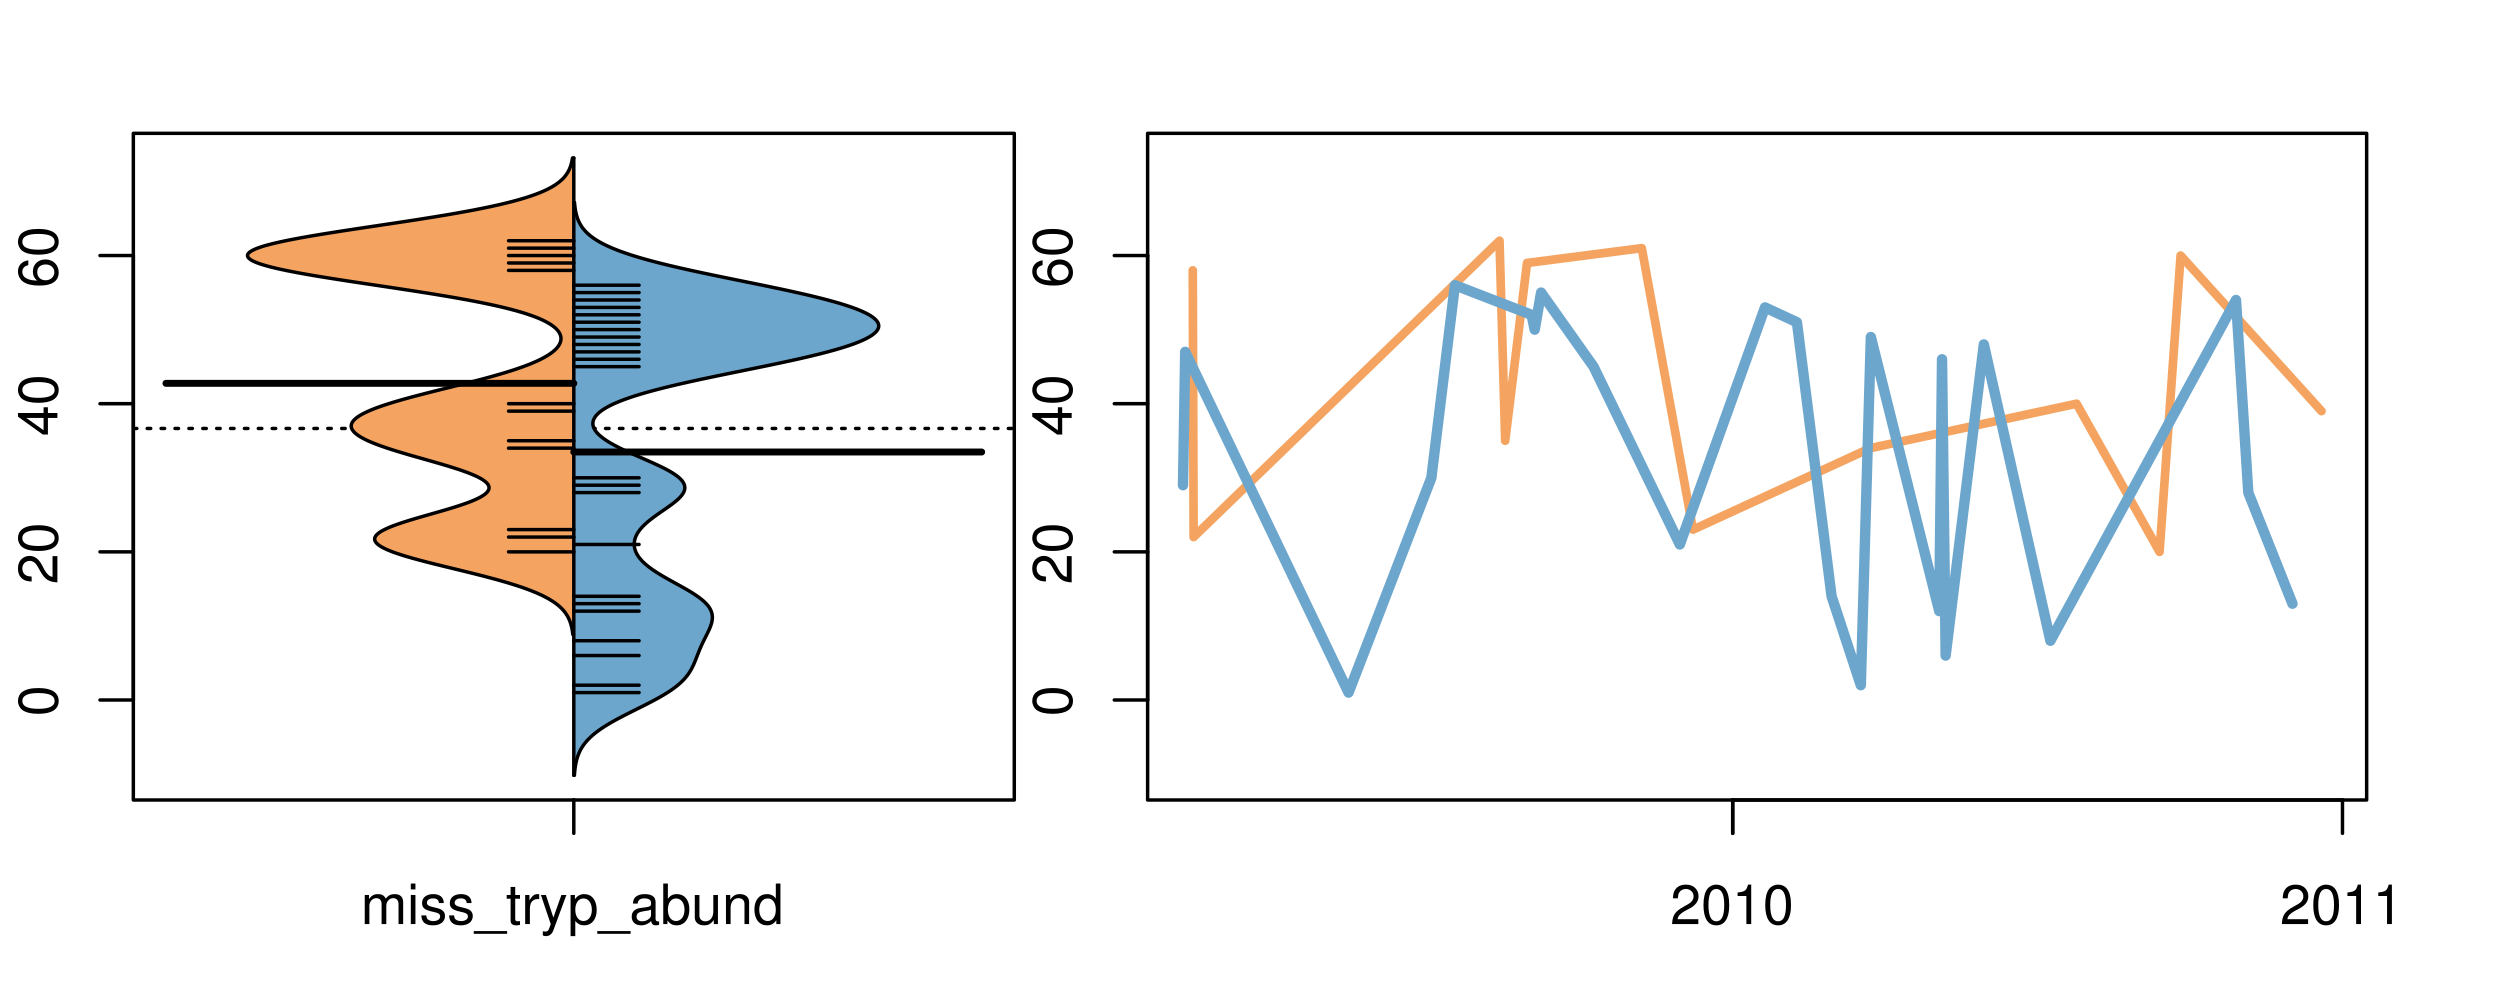 <?xml version="1.0" encoding="UTF-8"?>
<svg xmlns="http://www.w3.org/2000/svg" xmlns:xlink="http://www.w3.org/1999/xlink" width="540pt" height="216pt" viewBox="0 0 540 216" version="1.1">
<defs>
<g>
<symbol overflow="visible" id="glyph0-0">
<path style="stroke:none;" d="M -8.516 -3.297 C -8.516 -2.516 -8.156 -1.781 -7.578 -1.344 C -6.828 -0.797 -5.688 -0.516 -4.109 -0.516 C -1.25 -0.516 0.281 -1.469 0.281 -3.297 C 0.281 -5.094 -1.25 -6.078 -4.047 -6.078 C -5.703 -6.078 -6.797 -5.812 -7.578 -5.25 C -8.172 -4.812 -8.516 -4.109 -8.516 -3.297 Z M -7.578 -3.297 C -7.578 -4.438 -6.422 -5 -4.141 -5 C -1.734 -5 -0.594 -4.453 -0.594 -3.281 C -0.594 -2.156 -1.781 -1.594 -4.109 -1.594 C -6.438 -1.594 -7.578 -2.156 -7.578 -3.297 Z M -7.578 -3.297 "/>
</symbol>
<symbol overflow="visible" id="glyph0-1">
<path style="stroke:none;" d="M -1.047 -6.078 L -1.047 -1.594 C -1.734 -1.703 -2.188 -2.094 -2.797 -3.125 L -3.438 -4.328 C -4.094 -5.516 -4.969 -6.125 -6.016 -6.125 C -6.719 -6.125 -7.375 -5.844 -7.844 -5.344 C -8.297 -4.844 -8.516 -4.219 -8.516 -3.406 C -8.516 -2.328 -8.125 -1.531 -7.406 -1.062 C -6.953 -0.75 -6.422 -0.625 -5.562 -0.594 L -5.562 -1.656 C -6.125 -1.688 -6.484 -1.766 -6.75 -1.906 C -7.266 -2.188 -7.578 -2.734 -7.578 -3.375 C -7.578 -4.328 -6.906 -5.047 -5.984 -5.047 C -5.312 -5.047 -4.734 -4.656 -4.312 -3.906 L -3.688 -2.797 C -2.672 -1.016 -1.875 -0.5 0 -0.406 L 0 -6.078 Z M -1.047 -6.078 "/>
</symbol>
<symbol overflow="visible" id="glyph0-2">
<path style="stroke:none;" d="M -2.047 -3.922 L 0 -3.922 L 0 -4.984 L -2.047 -4.984 L -2.047 -6.234 L -2.984 -6.234 L -2.984 -4.984 L -8.516 -4.984 L -8.516 -4.203 L -3.156 -0.344 L -2.047 -0.344 Z M -2.984 -3.922 L -2.984 -1.266 L -6.703 -3.922 Z M -2.984 -3.922 "/>
</symbol>
<symbol overflow="visible" id="glyph0-3">
<path style="stroke:none;" d="M -6.281 -5.969 C -7.688 -5.766 -8.516 -4.859 -8.516 -3.562 C -8.516 -2.625 -8.047 -1.781 -7.297 -1.281 C -6.469 -0.75 -5.422 -0.516 -3.875 -0.516 C -2.453 -0.516 -1.531 -0.734 -0.781 -1.234 C -0.094 -1.688 0.281 -2.438 0.281 -3.375 C 0.281 -4.984 -0.922 -6.156 -2.594 -6.156 C -4.172 -6.156 -5.297 -5.078 -5.297 -3.547 C -5.297 -2.719 -4.969 -2.047 -4.344 -1.594 C -6.422 -1.609 -7.578 -2.281 -7.578 -3.484 C -7.578 -4.234 -7.109 -4.75 -6.281 -4.922 Z M -4.359 -3.422 C -4.359 -4.438 -3.641 -5.078 -2.516 -5.078 C -1.438 -5.078 -0.656 -4.359 -0.656 -3.391 C -0.656 -2.406 -1.469 -1.656 -2.562 -1.656 C -3.625 -1.656 -4.359 -2.375 -4.359 -3.422 Z M -4.359 -3.422 "/>
</symbol>
<symbol overflow="visible" id="glyph0-4">
<path style="stroke:none;" d="M -8.75 -5.938 L -8.75 -4.938 L -5.5 -4.938 C -6.125 -4.531 -6.469 -3.859 -6.469 -3.016 C -6.469 -1.375 -5.156 -0.312 -3.156 -0.312 C -1.031 -0.312 0.281 -1.359 0.281 -3.047 C 0.281 -3.906 -0.047 -4.516 -0.828 -5.047 L 0 -5.047 L 0 -5.938 Z M -5.531 -3.188 C -5.531 -4.266 -4.578 -4.938 -3.078 -4.938 C -1.625 -4.938 -0.656 -4.25 -0.656 -3.188 C -0.656 -2.094 -1.625 -1.359 -3.094 -1.359 C -4.562 -1.359 -5.531 -2.094 -5.531 -3.188 Z M -5.531 -3.188 "/>
</symbol>
<symbol overflow="visible" id="glyph0-5">
<path style="stroke:none;" d="M -6.281 -3.094 L -6.281 -2.047 L -7.266 -2.047 C -7.688 -2.047 -7.906 -2.297 -7.906 -2.75 C -7.906 -2.828 -7.906 -2.875 -7.891 -3.094 L -8.719 -3.094 C -8.766 -2.875 -8.781 -2.734 -8.781 -2.531 C -8.781 -1.609 -8.25 -1.062 -7.359 -1.062 L -6.281 -1.062 L -6.281 -0.219 L -5.469 -0.219 L -5.469 -1.062 L 0 -1.062 L 0 -2.047 L -5.469 -2.047 L -5.469 -3.094 Z M -6.281 -3.094 "/>
</symbol>
<symbol overflow="visible" id="glyph0-6">
<path style="stroke:none;" d="M 1.516 -6.938 L 1.516 0.266 L 2.109 0.266 L 2.109 -6.938 Z M 1.516 -6.938 "/>
</symbol>
<symbol overflow="visible" id="glyph0-7">
<path style="stroke:none;" d="M -6.469 -3.266 C -6.469 -1.5 -5.203 -0.438 -3.094 -0.438 C -0.984 -0.438 0.281 -1.484 0.281 -3.281 C 0.281 -5.047 -0.984 -6.125 -3.047 -6.125 C -5.219 -6.125 -6.469 -5.078 -6.469 -3.266 Z M -5.547 -3.281 C -5.547 -4.406 -4.625 -5.078 -3.062 -5.078 C -1.578 -5.078 -0.641 -4.375 -0.641 -3.281 C -0.641 -2.156 -1.578 -1.469 -3.094 -1.469 C -4.609 -1.469 -5.547 -2.156 -5.547 -3.281 Z M -5.547 -3.281 "/>
</symbol>
<symbol overflow="visible" id="glyph0-8">
<path style="stroke:none;" d="M -8.75 -1.828 L -8.75 -0.812 L 0 -0.812 L 0 -1.828 Z M -8.75 -1.828 "/>
</symbol>
<symbol overflow="visible" id="glyph0-9">
<path style="stroke:none;" d="M -1.25 -2.297 L -1.25 -1.047 L 0 -1.047 L 0 -2.297 Z M -1.25 -2.297 "/>
</symbol>
<symbol overflow="visible" id="glyph0-10">
<path style="stroke:none;" d="M -1.938 -0.641 C -0.547 -0.844 0.281 -1.75 0.281 -3.047 C 0.281 -3.984 -0.188 -4.844 -0.938 -5.328 C -1.766 -5.875 -2.812 -6.109 -4.359 -6.109 C -5.781 -6.109 -6.703 -5.891 -7.453 -5.391 C -8.141 -4.922 -8.516 -4.172 -8.516 -3.234 C -8.516 -1.625 -7.312 -0.453 -5.641 -0.453 C -4.062 -0.453 -2.938 -1.531 -2.938 -3.078 C -2.938 -3.875 -3.234 -4.469 -3.891 -5.016 C -1.812 -5 -0.656 -4.328 -0.656 -3.125 C -0.656 -2.375 -1.125 -1.859 -1.938 -1.688 Z M -7.578 -3.234 C -7.578 -4.219 -6.766 -4.953 -5.656 -4.953 C -4.625 -4.953 -3.875 -4.219 -3.875 -3.188 C -3.875 -2.172 -4.578 -1.531 -5.719 -1.531 C -6.797 -1.531 -7.578 -2.25 -7.578 -3.234 Z M -7.578 -3.234 "/>
</symbol>
<symbol overflow="visible" id="glyph0-11">
<path style="stroke:none;" d="M 0 -3.422 L -6.281 -5.828 L -6.281 -4.703 L -1.188 -2.922 L -6.281 -1.25 L -6.281 -0.125 L 0 -2.328 Z M 0 -3.422 "/>
</symbol>
<symbol overflow="visible" id="glyph0-12">
<path style="stroke:none;" d="M -0.594 -6.422 C -0.562 -6.312 -0.562 -6.266 -0.562 -6.203 C -0.562 -5.859 -0.75 -5.656 -1.062 -5.656 L -4.75 -5.656 C -5.875 -5.656 -6.469 -4.844 -6.469 -3.297 C -6.469 -2.391 -6.203 -1.625 -5.734 -1.219 C -5.406 -0.922 -5.047 -0.797 -4.422 -0.781 L -4.422 -1.781 C -5.203 -1.875 -5.547 -2.328 -5.547 -3.266 C -5.547 -4.156 -5.203 -4.672 -4.609 -4.672 L -4.344 -4.672 C -3.922 -4.672 -3.75 -4.422 -3.641 -3.625 C -3.469 -2.203 -3.422 -1.984 -3.266 -1.609 C -2.969 -0.875 -2.406 -0.5 -1.578 -0.5 C -0.438 -0.5 0.281 -1.297 0.281 -2.562 C 0.281 -3.359 0 -4 -0.641 -4.703 C -0.016 -4.781 0.281 -5.094 0.281 -5.734 C 0.281 -5.938 0.25 -6.094 0.172 -6.422 Z M -1.984 -4.672 C -1.641 -4.672 -1.438 -4.578 -1.156 -4.266 C -0.797 -3.859 -0.594 -3.375 -0.594 -2.781 C -0.594 -2 -0.969 -1.547 -1.609 -1.547 C -2.266 -1.547 -2.609 -1.984 -2.766 -3.062 C -2.906 -4.109 -2.953 -4.328 -3.109 -4.672 Z M -1.984 -4.672 "/>
</symbol>
<symbol overflow="visible" id="glyph0-13">
<path style="stroke:none;" d="M 0 -5.781 L -6.281 -5.781 L -6.281 -4.781 L -2.719 -4.781 C -1.438 -4.781 -0.594 -4.109 -0.594 -3.078 C -0.594 -2.281 -1.078 -1.781 -1.844 -1.781 L -6.281 -1.781 L -6.281 -0.781 L -1.438 -0.781 C -0.391 -0.781 0.281 -1.562 0.281 -2.781 C 0.281 -3.703 -0.047 -4.297 -0.875 -4.891 L 0 -4.891 Z M 0 -5.781 "/>
</symbol>
<symbol overflow="visible" id="glyph0-14">
<path style="stroke:none;" d="M -2.812 -6.156 C -3.766 -6.156 -4.344 -6.078 -4.812 -5.906 C -5.844 -5.5 -6.469 -4.531 -6.469 -3.359 C -6.469 -1.609 -5.125 -0.484 -3.062 -0.484 C -1 -0.484 0.281 -1.578 0.281 -3.344 C 0.281 -4.781 -0.547 -5.766 -1.906 -6.031 L -1.906 -5.016 C -1.078 -4.734 -0.641 -4.172 -0.641 -3.375 C -0.641 -2.734 -0.938 -2.203 -1.469 -1.859 C -1.828 -1.625 -2.188 -1.531 -2.812 -1.531 Z M -3.625 -1.547 C -4.781 -1.625 -5.547 -2.344 -5.547 -3.344 C -5.547 -4.328 -4.734 -5.094 -3.703 -5.094 C -3.672 -5.094 -3.641 -5.094 -3.625 -5.078 Z M -3.625 -1.547 "/>
</symbol>
<symbol overflow="visible" id="glyph1-0">
<path style="stroke:none;" d="M 0.844 -6.281 L 0.844 0 L 1.844 0 L 1.844 -3.953 C 1.844 -4.859 2.516 -5.594 3.328 -5.594 C 4.062 -5.594 4.484 -5.141 4.484 -4.328 L 4.484 0 L 5.5 0 L 5.5 -3.953 C 5.5 -4.859 6.156 -5.594 6.969 -5.594 C 7.703 -5.594 8.141 -5.125 8.141 -4.328 L 8.141 0 L 9.141 0 L 9.141 -4.719 C 9.141 -5.844 8.5 -6.469 7.312 -6.469 C 6.484 -6.469 5.969 -6.219 5.391 -5.516 C 5.016 -6.188 4.516 -6.469 3.703 -6.469 C 2.859 -6.469 2.297 -6.156 1.766 -5.406 L 1.766 -6.281 Z M 0.844 -6.281 "/>
</symbol>
<symbol overflow="visible" id="glyph1-1">
<path style="stroke:none;" d="M 1.797 -6.281 L 0.797 -6.281 L 0.797 0 L 1.797 0 Z M 1.797 -8.75 L 0.797 -8.75 L 0.797 -7.484 L 1.797 -7.484 Z M 1.797 -8.75 "/>
</symbol>
<symbol overflow="visible" id="glyph1-2">
<path style="stroke:none;" d="M 5.25 -4.531 C 5.25 -5.766 4.422 -6.469 2.969 -6.469 C 1.516 -6.469 0.562 -5.719 0.562 -4.547 C 0.562 -3.562 1.062 -3.094 2.562 -2.734 L 3.484 -2.516 C 4.188 -2.344 4.469 -2.094 4.469 -1.625 C 4.469 -1.047 3.875 -0.641 3 -0.641 C 2.453 -0.641 2 -0.797 1.75 -1.062 C 1.594 -1.25 1.531 -1.422 1.469 -1.875 L 0.406 -1.875 C 0.453 -0.422 1.266 0.281 2.922 0.281 C 4.5 0.281 5.516 -0.5 5.516 -1.719 C 5.516 -2.656 4.984 -3.172 3.734 -3.469 L 2.766 -3.703 C 1.953 -3.891 1.609 -4.156 1.609 -4.594 C 1.609 -5.172 2.125 -5.547 2.938 -5.547 C 3.75 -5.547 4.172 -5.203 4.203 -4.531 Z M 5.25 -4.531 "/>
</symbol>
<symbol overflow="visible" id="glyph1-3">
<path style="stroke:none;" d="M 6.938 1.516 L -0.266 1.516 L -0.266 2.109 L 6.938 2.109 Z M 6.938 1.516 "/>
</symbol>
<symbol overflow="visible" id="glyph1-4">
<path style="stroke:none;" d="M 3.047 -6.281 L 2.016 -6.281 L 2.016 -8.016 L 1.016 -8.016 L 1.016 -6.281 L 0.172 -6.281 L 0.172 -5.469 L 1.016 -5.469 L 1.016 -0.719 C 1.016 -0.078 1.453 0.281 2.234 0.281 C 2.469 0.281 2.719 0.25 3.047 0.188 L 3.047 -0.641 C 2.922 -0.609 2.766 -0.594 2.562 -0.594 C 2.141 -0.594 2.016 -0.719 2.016 -1.156 L 2.016 -5.469 L 3.047 -5.469 Z M 3.047 -6.281 "/>
</symbol>
<symbol overflow="visible" id="glyph1-5">
<path style="stroke:none;" d="M 0.828 -6.281 L 0.828 0 L 1.844 0 L 1.844 -3.266 C 1.844 -4.156 2.062 -4.75 2.547 -5.094 C 2.859 -5.328 3.156 -5.406 3.859 -5.406 L 3.859 -6.438 C 3.688 -6.453 3.594 -6.469 3.469 -6.469 C 2.812 -6.469 2.328 -6.078 1.75 -5.141 L 1.75 -6.281 Z M 0.828 -6.281 "/>
</symbol>
<symbol overflow="visible" id="glyph1-6">
<path style="stroke:none;" d="M 4.656 -6.281 L 2.922 -1.391 L 1.312 -6.281 L 0.234 -6.281 L 2.359 0.031 L 1.984 1.016 C 1.828 1.469 1.594 1.625 1.172 1.625 C 1.031 1.625 0.859 1.609 0.641 1.562 L 0.641 2.453 C 0.859 2.562 1.062 2.609 1.312 2.609 C 1.641 2.609 1.984 2.516 2.25 2.312 C 2.562 2.094 2.75 1.828 2.938 1.312 L 5.734 -6.281 Z M 4.656 -6.281 "/>
</symbol>
<symbol overflow="visible" id="glyph1-7">
<path style="stroke:none;" d="M 0.641 2.609 L 1.656 2.609 L 1.656 -0.656 C 2.188 -0.016 2.766 0.281 3.594 0.281 C 5.203 0.281 6.281 -1.031 6.281 -3.031 C 6.281 -5.141 5.25 -6.469 3.578 -6.469 C 2.719 -6.469 2.047 -6.078 1.578 -5.344 L 1.578 -6.281 L 0.641 -6.281 Z M 3.406 -5.531 C 4.516 -5.531 5.234 -4.562 5.234 -3.062 C 5.234 -1.625 4.5 -0.656 3.406 -0.656 C 2.359 -0.656 1.656 -1.625 1.656 -3.094 C 1.656 -4.578 2.359 -5.531 3.406 -5.531 Z M 3.406 -5.531 "/>
</symbol>
<symbol overflow="visible" id="glyph1-8">
<path style="stroke:none;" d="M 6.422 -0.594 C 6.312 -0.562 6.266 -0.562 6.203 -0.562 C 5.859 -0.562 5.656 -0.75 5.656 -1.062 L 5.656 -4.75 C 5.656 -5.875 4.844 -6.469 3.297 -6.469 C 2.391 -6.469 1.625 -6.203 1.219 -5.734 C 0.922 -5.406 0.797 -5.047 0.781 -4.422 L 1.781 -4.422 C 1.875 -5.203 2.328 -5.547 3.266 -5.547 C 4.156 -5.547 4.672 -5.203 4.672 -4.609 L 4.672 -4.344 C 4.672 -3.922 4.422 -3.75 3.625 -3.641 C 2.203 -3.469 1.984 -3.422 1.609 -3.266 C 0.875 -2.969 0.5 -2.406 0.5 -1.578 C 0.5 -0.438 1.297 0.281 2.562 0.281 C 3.359 0.281 4 0 4.703 -0.641 C 4.781 -0.016 5.094 0.281 5.734 0.281 C 5.938 0.281 6.094 0.25 6.422 0.172 Z M 4.672 -1.984 C 4.672 -1.641 4.578 -1.438 4.266 -1.156 C 3.859 -0.797 3.375 -0.594 2.781 -0.594 C 2 -0.594 1.547 -0.969 1.547 -1.609 C 1.547 -2.266 1.984 -2.609 3.062 -2.766 C 4.109 -2.906 4.328 -2.953 4.672 -3.109 Z M 4.672 -1.984 "/>
</symbol>
<symbol overflow="visible" id="glyph1-9">
<path style="stroke:none;" d="M 0.641 -8.75 L 0.641 0 L 1.547 0 L 1.547 -0.797 C 2.031 -0.078 2.656 0.281 3.547 0.281 C 5.203 0.281 6.281 -1.078 6.281 -3.172 C 6.281 -5.203 5.25 -6.469 3.594 -6.469 C 2.719 -6.469 2.109 -6.141 1.641 -5.438 L 1.641 -8.75 Z M 3.391 -5.531 C 4.516 -5.531 5.234 -4.562 5.234 -3.062 C 5.234 -1.625 4.484 -0.656 3.391 -0.656 C 2.344 -0.656 1.641 -1.625 1.641 -3.094 C 1.641 -4.578 2.344 -5.531 3.391 -5.531 Z M 3.391 -5.531 "/>
</symbol>
<symbol overflow="visible" id="glyph1-10">
<path style="stroke:none;" d="M 5.781 0 L 5.781 -6.281 L 4.781 -6.281 L 4.781 -2.719 C 4.781 -1.438 4.109 -0.594 3.078 -0.594 C 2.281 -0.594 1.781 -1.078 1.781 -1.844 L 1.781 -6.281 L 0.781 -6.281 L 0.781 -1.438 C 0.781 -0.391 1.562 0.281 2.781 0.281 C 3.703 0.281 4.297 -0.047 4.891 -0.875 L 4.891 0 Z M 5.781 0 "/>
</symbol>
<symbol overflow="visible" id="glyph1-11">
<path style="stroke:none;" d="M 0.844 -6.281 L 0.844 0 L 1.844 0 L 1.844 -3.469 C 1.844 -4.75 2.516 -5.594 3.547 -5.594 C 4.344 -5.594 4.844 -5.109 4.844 -4.359 L 4.844 0 L 5.844 0 L 5.844 -4.75 C 5.844 -5.797 5.062 -6.469 3.859 -6.469 C 2.922 -6.469 2.312 -6.109 1.766 -5.234 L 1.766 -6.281 Z M 0.844 -6.281 "/>
</symbol>
<symbol overflow="visible" id="glyph1-12">
<path style="stroke:none;" d="M 5.938 -8.75 L 4.938 -8.75 L 4.938 -5.5 C 4.531 -6.125 3.859 -6.469 3.016 -6.469 C 1.375 -6.469 0.312 -5.156 0.312 -3.156 C 0.312 -1.031 1.359 0.281 3.047 0.281 C 3.906 0.281 4.516 -0.047 5.047 -0.828 L 5.047 0 L 5.938 0 Z M 3.188 -5.531 C 4.266 -5.531 4.938 -4.578 4.938 -3.078 C 4.938 -1.625 4.25 -0.656 3.188 -0.656 C 2.094 -0.656 1.359 -1.625 1.359 -3.094 C 1.359 -4.562 2.094 -5.531 3.188 -5.531 Z M 3.188 -5.531 "/>
</symbol>
<symbol overflow="visible" id="glyph1-13">
<path style="stroke:none;" d="M 6.078 -1.047 L 1.594 -1.047 C 1.703 -1.734 2.094 -2.188 3.125 -2.797 L 4.328 -3.438 C 5.516 -4.094 6.125 -4.969 6.125 -6.016 C 6.125 -6.719 5.844 -7.375 5.344 -7.844 C 4.844 -8.297 4.219 -8.516 3.406 -8.516 C 2.328 -8.516 1.531 -8.125 1.062 -7.406 C 0.75 -6.953 0.625 -6.422 0.594 -5.562 L 1.656 -5.562 C 1.688 -6.125 1.766 -6.484 1.906 -6.75 C 2.188 -7.266 2.734 -7.578 3.375 -7.578 C 4.328 -7.578 5.047 -6.906 5.047 -5.984 C 5.047 -5.312 4.656 -4.734 3.906 -4.312 L 2.797 -3.688 C 1.016 -2.672 0.5 -1.875 0.406 0 L 6.078 0 Z M 6.078 -1.047 "/>
</symbol>
<symbol overflow="visible" id="glyph1-14">
<path style="stroke:none;" d="M 3.297 -8.516 C 2.516 -8.516 1.781 -8.156 1.344 -7.578 C 0.797 -6.828 0.516 -5.688 0.516 -4.109 C 0.516 -1.25 1.469 0.281 3.297 0.281 C 5.094 0.281 6.078 -1.25 6.078 -4.047 C 6.078 -5.703 5.812 -6.797 5.25 -7.578 C 4.812 -8.172 4.109 -8.516 3.297 -8.516 Z M 3.297 -7.578 C 4.438 -7.578 5 -6.422 5 -4.141 C 5 -1.734 4.453 -0.594 3.281 -0.594 C 2.156 -0.594 1.594 -1.781 1.594 -4.109 C 1.594 -6.438 2.156 -7.578 3.297 -7.578 Z M 3.297 -7.578 "/>
</symbol>
<symbol overflow="visible" id="glyph1-15">
<path style="stroke:none;" d="M 3.109 -6.062 L 3.109 0 L 4.156 0 L 4.156 -8.516 L 3.469 -8.516 C 3.094 -7.203 2.859 -7.016 1.219 -6.812 L 1.219 -6.062 Z M 3.109 -6.062 "/>
</symbol>
</g>
<clipPath id="clip1">
  <path d="M 28.801 28.801 L 220.086 28.801 L 220.086 173.801 L 28.801 173.801 Z M 28.801 28.801 "/>
</clipPath>
<clipPath id="clip2">
  <path d="M 247.887 28.801 L 512.199 28.801 L 512.199 173.801 L 247.887 173.801 Z M 247.887 28.801 "/>
</clipPath>
<clipPath id="clip3">
  <path d="M 233.484 14.398 L 526.598 14.398 L 526.598 188.199 L 233.484 188.199 Z M 233.484 14.398 "/>
</clipPath>
<clipPath id="clip4">
  <path d="M 247.887 28.801 L 512.199 28.801 L 512.199 173.801 L 247.887 173.801 Z M 247.887 28.801 "/>
</clipPath>
</defs>
<g id="surface811">
<path style="fill:none;stroke-width:0.75;stroke-linecap:round;stroke-linejoin:round;stroke:rgb(0%,0%,0%);stroke-opacity:1;stroke-miterlimit:10;" d="M 28.801 172.801 L 219.086 172.801 L 219.086 28.801 L 28.801 28.801 L 28.801 172.801 "/>
<path style="fill:none;stroke-width:0.75;stroke-linecap:round;stroke-linejoin:round;stroke:rgb(0%,0%,0%);stroke-opacity:1;stroke-miterlimit:10;" d="M 28.801 151.199 L 28.801 55.199 "/>
<path style="fill:none;stroke-width:0.75;stroke-linecap:round;stroke-linejoin:round;stroke:rgb(0%,0%,0%);stroke-opacity:1;stroke-miterlimit:10;" d="M 28.801 151.199 L 21.602 151.199 "/>
<path style="fill:none;stroke-width:0.75;stroke-linecap:round;stroke-linejoin:round;stroke:rgb(0%,0%,0%);stroke-opacity:1;stroke-miterlimit:10;" d="M 28.801 119.199 L 21.602 119.199 "/>
<path style="fill:none;stroke-width:0.75;stroke-linecap:round;stroke-linejoin:round;stroke:rgb(0%,0%,0%);stroke-opacity:1;stroke-miterlimit:10;" d="M 28.801 87.199 L 21.602 87.199 "/>
<path style="fill:none;stroke-width:0.75;stroke-linecap:round;stroke-linejoin:round;stroke:rgb(0%,0%,0%);stroke-opacity:1;stroke-miterlimit:10;" d="M 28.801 55.199 L 21.602 55.199 "/>
<g style="fill:rgb(0%,0%,0%);fill-opacity:1;">
  <use xlink:href="#glyph0-0" x="12.396" y="154.699"/>
</g>
<g style="fill:rgb(0%,0%,0%);fill-opacity:1;">
  <use xlink:href="#glyph0-1" x="12.396" y="126.199"/>
  <use xlink:href="#glyph0-0" x="12.396" y="119.527"/>
</g>
<g style="fill:rgb(0%,0%,0%);fill-opacity:1;">
  <use xlink:href="#glyph0-2" x="12.396" y="94.199"/>
  <use xlink:href="#glyph0-0" x="12.396" y="87.527"/>
</g>
<g style="fill:rgb(0%,0%,0%);fill-opacity:1;">
  <use xlink:href="#glyph0-3" x="12.396" y="62.199"/>
  <use xlink:href="#glyph0-0" x="12.396" y="55.527"/>
</g>
<path style="fill:none;stroke-width:0.75;stroke-linecap:round;stroke-linejoin:round;stroke:rgb(0%,0%,0%);stroke-opacity:1;stroke-miterlimit:10;" d="M 123.941 172.801 L 123.941 172.801 "/>
<path style="fill:none;stroke-width:0.75;stroke-linecap:round;stroke-linejoin:round;stroke:rgb(0%,0%,0%);stroke-opacity:1;stroke-miterlimit:10;" d="M 123.941 172.801 L 123.941 180 "/>
<g style="fill:rgb(0%,0%,0%);fill-opacity:1;">
  <use xlink:href="#glyph1-0" x="77.941" y="199.596"/>
  <use xlink:href="#glyph1-1" x="87.938" y="199.596"/>
  <use xlink:href="#glyph1-2" x="90.602" y="199.596"/>
  <use xlink:href="#glyph1-2" x="96.602" y="199.596"/>
  <use xlink:href="#glyph1-3" x="102.602" y="199.596"/>
  <use xlink:href="#glyph1-4" x="109.273" y="199.596"/>
  <use xlink:href="#glyph1-5" x="112.609" y="199.596"/>
  <use xlink:href="#glyph1-6" x="116.605" y="199.596"/>
  <use xlink:href="#glyph1-7" x="122.605" y="199.596"/>
  <use xlink:href="#glyph1-3" x="129.277" y="199.596"/>
  <use xlink:href="#glyph1-8" x="135.949" y="199.596"/>
  <use xlink:href="#glyph1-9" x="142.621" y="199.596"/>
  <use xlink:href="#glyph1-10" x="149.293" y="199.596"/>
  <use xlink:href="#glyph1-11" x="155.965" y="199.596"/>
  <use xlink:href="#glyph1-12" x="162.637" y="199.596"/>
</g>
<g clip-path="url(#clip1)" clip-rule="nonzero">
<path style="fill:none;stroke-width:0.75;stroke-linecap:round;stroke-linejoin:round;stroke:rgb(0%,0%,0%);stroke-opacity:1;stroke-dasharray:0.75,2.25;stroke-miterlimit:10;" d="M 28.801 92.547 L 219.086 92.547 "/>
<path style=" stroke:none;fill-rule:nonzero;fill:rgb(95.686%,64.314%,37.647%);fill-opacity:1;" d="M 123.941 34.133 L 123.656 34.133 L 123.621 34.336 L 123.586 34.535 L 123.547 34.738 L 123.504 34.938 L 123.457 35.141 L 123.406 35.344 L 123.352 35.543 L 123.289 35.746 L 123.223 35.945 L 123.148 36.148 L 123.066 36.348 L 122.98 36.551 L 122.887 36.754 L 122.785 36.953 L 122.676 37.156 L 122.555 37.355 L 122.422 37.559 L 122.285 37.758 L 122.133 37.961 L 121.969 38.16 L 121.797 38.363 L 121.609 38.566 L 121.402 38.766 L 121.188 38.969 L 120.957 39.168 L 120.707 39.371 L 120.441 39.57 L 120.164 39.773 L 119.855 39.977 L 119.535 40.176 L 119.199 40.379 L 118.832 40.578 L 118.449 40.781 L 118.047 40.98 L 117.613 41.184 L 117.156 41.387 L 116.68 41.586 L 116.172 41.789 L 115.637 41.988 L 115.078 42.191 L 114.492 42.391 L 113.871 42.594 L 113.227 42.797 L 112.555 42.996 L 111.844 43.199 L 111.109 43.398 L 110.348 43.602 L 109.543 43.801 L 108.715 44.004 L 107.859 44.207 L 106.965 44.406 L 106.039 44.609 L 105.09 44.809 L 104.102 45.012 L 103.086 45.211 L 102.043 45.414 L 100.969 45.613 L 99.863 45.816 L 98.738 46.02 L 97.586 46.219 L 96.402 46.422 L 95.199 46.621 L 93.973 46.824 L 92.723 47.023 L 91.457 47.227 L 90.176 47.43 L 88.871 47.629 L 87.559 47.832 L 86.238 48.031 L 84.902 48.234 L 83.562 48.434 L 82.219 48.637 L 80.871 48.84 L 79.527 49.039 L 78.184 49.242 L 76.848 49.441 L 75.523 49.645 L 74.207 49.844 L 72.91 50.047 L 71.633 50.25 L 70.371 50.449 L 69.133 50.652 L 67.93 50.852 L 66.75 51.055 L 65.602 51.254 L 64.5 51.457 L 63.43 51.66 L 62.391 51.859 L 61.414 52.062 L 60.48 52.262 L 59.582 52.465 L 58.754 52.664 L 57.977 52.867 L 57.242 53.066 L 56.582 53.27 L 55.98 53.473 L 55.43 53.672 L 54.949 53.875 L 54.543 54.074 L 54.188 54.277 L 53.902 54.477 L 53.699 54.68 L 53.551 54.883 L 53.465 55.082 L 53.473 55.285 L 53.535 55.484 L 53.652 55.688 L 53.871 55.887 L 54.141 56.09 L 54.465 56.293 L 54.879 56.492 L 55.348 56.695 L 55.871 56.895 L 56.473 57.098 L 57.133 57.297 L 57.84 57.5 L 58.613 57.703 L 59.445 57.902 L 60.316 58.105 L 61.242 58.305 L 62.227 58.508 L 63.246 58.707 L 64.301 58.91 L 65.41 59.113 L 66.551 59.312 L 67.715 59.516 L 68.926 59.715 L 70.156 59.918 L 71.406 60.117 L 72.688 60.32 L 73.984 60.52 L 75.293 60.723 L 76.617 60.926 L 77.949 61.125 L 79.289 61.328 L 80.637 61.527 L 81.98 61.73 L 83.324 61.93 L 84.668 62.133 L 86 62.336 L 87.328 62.535 L 88.645 62.738 L 89.941 62.938 L 91.23 63.141 L 92.5 63.34 L 93.746 63.543 L 94.977 63.746 L 96.188 63.945 L 97.367 64.148 L 98.523 64.348 L 99.66 64.551 L 100.762 64.75 L 101.836 64.953 L 102.887 65.156 L 103.902 65.355 L 104.887 65.559 L 105.848 65.758 L 106.77 65.961 L 107.66 66.16 L 108.523 66.363 L 109.355 66.566 L 110.145 66.766 L 110.914 66.969 L 111.652 67.168 L 112.348 67.371 L 113.016 67.57 L 113.664 67.773 L 114.266 67.977 L 114.844 68.176 L 115.398 68.379 L 115.914 68.578 L 116.406 68.781 L 116.875 68.98 L 117.309 69.184 L 117.715 69.383 L 118.102 69.586 L 118.461 69.789 L 118.793 69.988 L 119.102 70.191 L 119.391 70.391 L 119.648 70.594 L 119.887 70.793 L 120.109 70.996 L 120.301 71.199 L 120.477 71.398 L 120.633 71.602 L 120.762 71.801 L 120.879 72.004 L 120.977 72.203 L 121.047 72.406 L 121.105 72.609 L 121.148 72.809 L 121.164 73.012 L 121.168 73.211 L 121.152 73.414 L 121.121 73.613 L 121.066 73.816 L 121 74.02 L 120.918 74.219 L 120.812 74.422 L 120.691 74.621 L 120.555 74.824 L 120.395 75.023 L 120.223 75.227 L 120.035 75.43 L 119.82 75.629 L 119.594 75.832 L 119.352 76.031 L 119.082 76.234 L 118.797 76.434 L 118.5 76.637 L 118.176 76.836 L 117.836 77.039 L 117.48 77.242 L 117.102 77.441 L 116.703 77.645 L 116.289 77.844 L 115.855 78.047 L 115.398 78.246 L 114.926 78.449 L 114.434 78.652 L 113.918 78.852 L 113.387 79.055 L 112.844 79.254 L 112.27 79.457 L 111.684 79.656 L 111.086 79.859 L 110.461 80.062 L 109.82 80.262 L 109.168 80.465 L 108.496 80.664 L 107.809 80.867 L 107.109 81.066 L 106.395 81.27 L 105.668 81.473 L 104.926 81.672 L 104.176 81.875 L 103.414 82.074 L 102.645 82.277 L 101.863 82.477 L 101.074 82.68 L 100.281 82.883 L 99.48 83.082 L 98.68 83.285 L 97.871 83.484 L 97.062 83.688 L 96.254 83.887 L 95.445 84.09 L 94.641 84.289 L 93.836 84.492 L 93.039 84.695 L 92.242 84.895 L 91.457 85.098 L 90.68 85.297 L 89.91 85.5 L 89.148 85.699 L 88.402 85.902 L 87.668 86.105 L 86.945 86.305 L 86.242 86.508 L 85.555 86.707 L 84.879 86.91 L 84.23 87.109 L 83.594 87.312 L 82.973 87.516 L 82.387 87.715 L 81.812 87.918 L 81.262 88.117 L 80.738 88.32 L 80.238 88.52 L 79.754 88.723 L 79.305 88.926 L 78.883 89.125 L 78.48 89.328 L 78.105 89.527 L 77.766 89.73 L 77.445 89.93 L 77.152 90.133 L 76.898 90.336 L 76.664 90.535 L 76.457 90.738 L 76.289 90.938 L 76.145 91.141 L 76.023 91.34 L 75.945 91.543 L 75.891 91.742 L 75.859 91.945 L 75.867 92.148 L 75.902 92.348 L 75.961 92.551 L 76.059 92.75 L 76.184 92.953 L 76.332 93.152 L 76.516 93.355 L 76.727 93.559 L 76.961 93.758 L 77.227 93.961 L 77.527 94.16 L 77.844 94.363 L 78.191 94.562 L 78.566 94.766 L 78.969 94.969 L 79.387 95.168 L 79.84 95.371 L 80.312 95.57 L 80.805 95.773 L 81.324 95.973 L 81.863 96.176 L 82.418 96.379 L 83 96.578 L 83.594 96.781 L 84.203 96.98 L 84.832 97.184 L 85.477 97.383 L 86.129 97.586 L 86.797 97.789 L 87.477 97.988 L 88.164 98.191 L 88.855 98.391 L 89.559 98.594 L 90.262 98.793 L 90.973 98.996 L 91.68 99.195 L 92.391 99.398 L 93.098 99.602 L 93.801 99.801 L 94.496 100.004 L 95.191 100.203 L 95.871 100.406 L 96.543 100.605 L 97.203 100.809 L 97.852 101.012 L 98.477 101.211 L 99.094 101.414 L 99.688 101.613 L 100.262 101.816 L 100.812 102.016 L 101.344 102.219 L 101.844 102.422 L 102.324 102.621 L 102.777 102.824 L 103.195 103.023 L 103.586 103.227 L 103.953 103.426 L 104.273 103.629 L 104.566 103.832 L 104.832 104.031 L 105.051 104.234 L 105.238 104.434 L 105.398 104.637 L 105.508 104.836 L 105.586 105.039 L 105.629 105.242 L 105.633 105.441 L 105.594 105.645 L 105.523 105.844 L 105.414 106.047 L 105.262 106.246 L 105.078 106.449 L 104.859 106.648 L 104.594 106.852 L 104.301 107.055 L 103.98 107.254 L 103.609 107.457 L 103.215 107.656 L 102.793 107.859 L 102.328 108.059 L 101.844 108.262 L 101.332 108.465 L 100.789 108.664 L 100.219 108.867 L 99.637 109.066 L 99.023 109.27 L 98.395 109.469 L 97.75 109.672 L 97.09 109.875 L 96.414 110.074 L 95.73 110.277 L 95.035 110.477 L 94.336 110.68 L 93.629 110.879 L 92.215 111.285 L 91.512 111.484 L 90.812 111.688 L 90.121 111.887 L 89.441 112.09 L 88.77 112.289 L 88.117 112.492 L 87.477 112.695 L 86.855 112.895 L 86.258 113.098 L 85.684 113.297 L 85.129 113.5 L 84.602 113.699 L 84.113 113.902 L 83.645 114.105 L 83.207 114.305 L 82.812 114.508 L 82.449 114.707 L 82.113 114.91 L 81.832 115.109 L 81.582 115.312 L 81.359 115.512 L 81.199 115.715 L 81.07 115.918 L 80.973 116.117 L 80.934 116.32 L 80.934 116.52 L 80.965 116.723 L 81.051 116.922 L 81.176 117.125 L 81.34 117.328 L 81.547 117.527 L 81.801 117.73 L 82.086 117.93 L 82.41 118.133 L 82.785 118.332 L 83.188 118.535 L 83.625 118.738 L 84.109 118.938 L 84.617 119.141 L 85.152 119.34 L 85.734 119.543 L 86.34 119.742 L 86.965 119.945 L 87.625 120.148 L 88.309 120.348 L 89.008 120.551 L 89.734 120.75 L 90.477 120.953 L 91.234 121.152 L 92.012 121.355 L 92.801 121.559 L 93.598 121.758 L 94.406 121.961 L 95.223 122.16 L 96.043 122.363 L 96.867 122.562 L 97.695 122.766 L 98.523 122.965 L 99.352 123.168 L 100.172 123.371 L 100.992 123.57 L 101.809 123.773 L 102.613 123.973 L 103.41 124.176 L 104.199 124.375 L 104.973 124.578 L 105.738 124.781 L 106.492 124.98 L 107.23 125.184 L 107.949 125.383 L 108.656 125.586 L 109.348 125.785 L 110.02 125.988 L 110.676 126.191 L 111.316 126.391 L 111.934 126.594 L 112.535 126.793 L 113.121 126.996 L 113.68 127.195 L 114.223 127.398 L 114.75 127.602 L 115.25 127.801 L 115.734 128.004 L 116.203 128.203 L 116.648 128.406 L 117.078 128.605 L 117.488 128.809 L 117.879 129.012 L 118.25 129.211 L 118.609 129.414 L 118.949 129.613 L 119.27 129.816 L 119.578 130.016 L 119.867 130.219 L 120.141 130.418 L 120.402 130.621 L 120.648 130.824 L 120.879 131.023 L 121.098 131.227 L 121.305 131.426 L 121.496 131.629 L 121.676 131.828 L 121.852 132.031 L 122.008 132.234 L 122.156 132.434 L 122.297 132.637 L 122.426 132.836 L 122.547 133.039 L 122.66 133.238 L 122.766 133.441 L 122.863 133.645 L 122.953 133.844 L 123.039 134.047 L 123.113 134.246 L 123.188 134.449 L 123.254 134.648 L 123.371 135.055 L 123.422 135.254 L 123.469 135.457 L 123.516 135.656 L 123.555 135.859 L 123.59 136.059 L 123.625 136.262 L 123.656 136.465 L 123.684 136.664 L 123.707 136.867 L 123.73 137.066 L 123.941 137.066 Z M 123.941 34.133 "/>
<path style="fill:none;stroke-width:0.75;stroke-linecap:round;stroke-linejoin:round;stroke:rgb(0%,0%,0%);stroke-opacity:1;stroke-miterlimit:10;" d="M 123.941 34.133 L 123.656 34.133 L 123.621 34.336 L 123.586 34.535 L 123.547 34.738 L 123.504 34.938 L 123.457 35.141 L 123.406 35.344 L 123.352 35.543 L 123.289 35.746 L 123.223 35.945 L 123.148 36.148 L 123.066 36.348 L 122.98 36.551 L 122.887 36.754 L 122.785 36.953 L 122.676 37.156 L 122.555 37.355 L 122.422 37.559 L 122.285 37.758 L 122.133 37.961 L 121.969 38.16 L 121.797 38.363 L 121.609 38.566 L 121.402 38.766 L 121.188 38.969 L 120.957 39.168 L 120.707 39.371 L 120.441 39.57 L 120.164 39.773 L 119.855 39.977 L 119.535 40.176 L 119.199 40.379 L 118.832 40.578 L 118.449 40.781 L 118.047 40.98 L 117.613 41.184 L 117.156 41.387 L 116.68 41.586 L 116.172 41.789 L 115.637 41.988 L 115.078 42.191 L 114.492 42.391 L 113.871 42.594 L 113.227 42.797 L 112.555 42.996 L 111.844 43.199 L 111.109 43.398 L 110.348 43.602 L 109.543 43.801 L 108.715 44.004 L 107.859 44.207 L 106.965 44.406 L 106.039 44.609 L 105.09 44.809 L 104.102 45.012 L 103.086 45.211 L 102.043 45.414 L 100.969 45.613 L 99.863 45.816 L 98.738 46.02 L 97.586 46.219 L 96.402 46.422 L 95.199 46.621 L 93.973 46.824 L 92.723 47.023 L 91.457 47.227 L 90.176 47.43 L 88.871 47.629 L 87.559 47.832 L 86.238 48.031 L 84.902 48.234 L 83.562 48.434 L 82.219 48.637 L 80.871 48.84 L 79.527 49.039 L 78.184 49.242 L 76.848 49.441 L 75.523 49.645 L 74.207 49.844 L 72.91 50.047 L 71.633 50.25 L 70.371 50.449 L 69.133 50.652 L 67.93 50.852 L 66.75 51.055 L 65.602 51.254 L 64.5 51.457 L 63.43 51.66 L 62.391 51.859 L 61.414 52.062 L 60.48 52.262 L 59.582 52.465 L 58.754 52.664 L 57.977 52.867 L 57.242 53.066 L 56.582 53.27 L 55.98 53.473 L 55.43 53.672 L 54.949 53.875 L 54.543 54.074 L 54.188 54.277 L 53.902 54.477 L 53.699 54.68 L 53.551 54.883 L 53.465 55.082 L 53.473 55.285 L 53.535 55.484 L 53.652 55.688 L 53.871 55.887 L 54.141 56.09 L 54.465 56.293 L 54.879 56.492 L 55.348 56.695 L 55.871 56.895 L 56.473 57.098 L 57.133 57.297 L 57.84 57.5 L 58.613 57.703 L 59.445 57.902 L 60.316 58.105 L 61.242 58.305 L 62.227 58.508 L 63.246 58.707 L 64.301 58.91 L 65.41 59.113 L 66.551 59.312 L 67.715 59.516 L 68.926 59.715 L 70.156 59.918 L 71.406 60.117 L 72.688 60.32 L 73.984 60.52 L 75.293 60.723 L 76.617 60.926 L 77.949 61.125 L 79.289 61.328 L 80.637 61.527 L 81.98 61.73 L 83.324 61.93 L 84.668 62.133 L 86 62.336 L 87.328 62.535 L 88.645 62.738 L 89.941 62.938 L 91.23 63.141 L 92.5 63.34 L 93.746 63.543 L 94.977 63.746 L 96.188 63.945 L 97.367 64.148 L 98.523 64.348 L 99.66 64.551 L 100.762 64.75 L 101.836 64.953 L 102.887 65.156 L 103.902 65.355 L 104.887 65.559 L 105.848 65.758 L 106.77 65.961 L 107.66 66.16 L 108.523 66.363 L 109.355 66.566 L 110.145 66.766 L 110.914 66.969 L 111.652 67.168 L 112.348 67.371 L 113.016 67.57 L 113.664 67.773 L 114.266 67.977 L 114.844 68.176 L 115.398 68.379 L 115.914 68.578 L 116.406 68.781 L 116.875 68.98 L 117.309 69.184 L 117.715 69.383 L 118.102 69.586 L 118.461 69.789 L 118.793 69.988 L 119.102 70.191 L 119.391 70.391 L 119.648 70.594 L 119.887 70.793 L 120.109 70.996 L 120.301 71.199 L 120.477 71.398 L 120.633 71.602 L 120.762 71.801 L 120.879 72.004 L 120.977 72.203 L 121.047 72.406 L 121.105 72.609 L 121.148 72.809 L 121.164 73.012 L 121.168 73.211 L 121.152 73.414 L 121.121 73.613 L 121.066 73.816 L 121 74.02 L 120.918 74.219 L 120.812 74.422 L 120.691 74.621 L 120.555 74.824 L 120.395 75.023 L 120.223 75.227 L 120.035 75.43 L 119.82 75.629 L 119.594 75.832 L 119.352 76.031 L 119.082 76.234 L 118.797 76.434 L 118.5 76.637 L 118.176 76.836 L 117.836 77.039 L 117.48 77.242 L 117.102 77.441 L 116.703 77.645 L 116.289 77.844 L 115.855 78.047 L 115.398 78.246 L 114.926 78.449 L 114.434 78.652 L 113.918 78.852 L 113.387 79.055 L 112.844 79.254 L 112.27 79.457 L 111.684 79.656 L 111.086 79.859 L 110.461 80.062 L 109.82 80.262 L 109.168 80.465 L 108.496 80.664 L 107.809 80.867 L 107.109 81.066 L 106.395 81.27 L 105.668 81.473 L 104.926 81.672 L 104.176 81.875 L 103.414 82.074 L 102.645 82.277 L 101.863 82.477 L 101.074 82.68 L 100.281 82.883 L 99.48 83.082 L 98.68 83.285 L 97.871 83.484 L 97.062 83.688 L 96.254 83.887 L 95.445 84.09 L 94.641 84.289 L 93.836 84.492 L 93.039 84.695 L 92.242 84.895 L 91.457 85.098 L 90.68 85.297 L 89.91 85.5 L 89.148 85.699 L 88.402 85.902 L 87.668 86.105 L 86.945 86.305 L 86.242 86.508 L 85.555 86.707 L 84.879 86.91 L 84.23 87.109 L 83.594 87.312 L 82.973 87.516 L 82.387 87.715 L 81.812 87.918 L 81.262 88.117 L 80.738 88.32 L 80.238 88.52 L 79.754 88.723 L 79.305 88.926 L 78.883 89.125 L 78.48 89.328 L 78.105 89.527 L 77.766 89.73 L 77.445 89.93 L 77.152 90.133 L 76.898 90.336 L 76.664 90.535 L 76.457 90.738 L 76.289 90.938 L 76.145 91.141 L 76.023 91.34 L 75.945 91.543 L 75.891 91.742 L 75.859 91.945 L 75.867 92.148 L 75.902 92.348 L 75.961 92.551 L 76.059 92.75 L 76.184 92.953 L 76.332 93.152 L 76.516 93.355 L 76.727 93.559 L 76.961 93.758 L 77.227 93.961 L 77.527 94.16 L 77.844 94.363 L 78.191 94.562 L 78.566 94.766 L 78.969 94.969 L 79.387 95.168 L 79.84 95.371 L 80.312 95.57 L 80.805 95.773 L 81.324 95.973 L 81.863 96.176 L 82.418 96.379 L 83 96.578 L 83.594 96.781 L 84.203 96.98 L 84.832 97.184 L 85.477 97.383 L 86.129 97.586 L 86.797 97.789 L 87.477 97.988 L 88.164 98.191 L 88.855 98.391 L 89.559 98.594 L 90.262 98.793 L 90.973 98.996 L 91.68 99.195 L 92.391 99.398 L 93.098 99.602 L 93.801 99.801 L 94.496 100.004 L 95.191 100.203 L 95.871 100.406 L 96.543 100.605 L 97.203 100.809 L 97.852 101.012 L 98.477 101.211 L 99.094 101.414 L 99.688 101.613 L 100.262 101.816 L 100.812 102.016 L 101.344 102.219 L 101.844 102.422 L 102.324 102.621 L 102.777 102.824 L 103.195 103.023 L 103.586 103.227 L 103.953 103.426 L 104.273 103.629 L 104.566 103.832 L 104.832 104.031 L 105.051 104.234 L 105.238 104.434 L 105.398 104.637 L 105.508 104.836 L 105.586 105.039 L 105.629 105.242 L 105.633 105.441 L 105.594 105.645 L 105.523 105.844 L 105.414 106.047 L 105.262 106.246 L 105.078 106.449 L 104.859 106.648 L 104.594 106.852 L 104.301 107.055 L 103.98 107.254 L 103.609 107.457 L 103.215 107.656 L 102.793 107.859 L 102.328 108.059 L 101.844 108.262 L 101.332 108.465 L 100.789 108.664 L 100.219 108.867 L 99.637 109.066 L 99.023 109.27 L 98.395 109.469 L 97.75 109.672 L 97.09 109.875 L 96.414 110.074 L 95.73 110.277 L 95.035 110.477 L 94.336 110.68 L 93.629 110.879 L 92.215 111.285 L 91.512 111.484 L 90.812 111.688 L 90.121 111.887 L 89.441 112.09 L 88.77 112.289 L 88.117 112.492 L 87.477 112.695 L 86.855 112.895 L 86.258 113.098 L 85.684 113.297 L 85.129 113.5 L 84.602 113.699 L 84.113 113.902 L 83.645 114.105 L 83.207 114.305 L 82.812 114.508 L 82.449 114.707 L 82.113 114.91 L 81.832 115.109 L 81.582 115.312 L 81.359 115.512 L 81.199 115.715 L 81.07 115.918 L 80.973 116.117 L 80.934 116.32 L 80.934 116.52 L 80.965 116.723 L 81.051 116.922 L 81.176 117.125 L 81.34 117.328 L 81.547 117.527 L 81.801 117.73 L 82.086 117.93 L 82.41 118.133 L 82.785 118.332 L 83.188 118.535 L 83.625 118.738 L 84.109 118.938 L 84.617 119.141 L 85.152 119.34 L 85.734 119.543 L 86.34 119.742 L 86.965 119.945 L 87.625 120.148 L 88.309 120.348 L 89.008 120.551 L 89.734 120.75 L 90.477 120.953 L 91.234 121.152 L 92.012 121.355 L 92.801 121.559 L 93.598 121.758 L 94.406 121.961 L 95.223 122.16 L 96.043 122.363 L 96.867 122.562 L 97.695 122.766 L 98.523 122.965 L 99.352 123.168 L 100.172 123.371 L 100.992 123.57 L 101.809 123.773 L 102.613 123.973 L 103.41 124.176 L 104.199 124.375 L 104.973 124.578 L 105.738 124.781 L 106.492 124.98 L 107.23 125.184 L 107.949 125.383 L 108.656 125.586 L 109.348 125.785 L 110.02 125.988 L 110.676 126.191 L 111.316 126.391 L 111.934 126.594 L 112.535 126.793 L 113.121 126.996 L 113.68 127.195 L 114.223 127.398 L 114.75 127.602 L 115.25 127.801 L 115.734 128.004 L 116.203 128.203 L 116.648 128.406 L 117.078 128.605 L 117.488 128.809 L 117.879 129.012 L 118.25 129.211 L 118.609 129.414 L 118.949 129.613 L 119.27 129.816 L 119.578 130.016 L 119.867 130.219 L 120.141 130.418 L 120.402 130.621 L 120.648 130.824 L 120.879 131.023 L 121.098 131.227 L 121.305 131.426 L 121.496 131.629 L 121.676 131.828 L 121.852 132.031 L 122.008 132.234 L 122.156 132.434 L 122.297 132.637 L 122.426 132.836 L 122.547 133.039 L 122.66 133.238 L 122.766 133.441 L 122.863 133.645 L 122.953 133.844 L 123.039 134.047 L 123.113 134.246 L 123.188 134.449 L 123.254 134.648 L 123.371 135.055 L 123.422 135.254 L 123.469 135.457 L 123.516 135.656 L 123.555 135.859 L 123.59 136.059 L 123.625 136.262 L 123.656 136.465 L 123.684 136.664 L 123.707 136.867 L 123.73 137.066 L 123.941 137.066 "/>
<path style=" stroke:none;fill-rule:nonzero;fill:rgb(42.353%,65.098%,80.392%);fill-opacity:1;" d="M 123.941 167.465 L 124.07 167.465 L 124.086 167.223 L 124.105 166.98 L 124.129 166.742 L 124.176 166.258 L 124.238 165.773 L 124.273 165.531 L 124.312 165.289 L 124.355 165.047 L 124.402 164.805 L 124.453 164.562 L 124.512 164.32 L 124.574 164.078 L 124.641 163.836 L 124.715 163.594 L 124.797 163.352 L 124.883 163.109 L 124.977 162.867 L 125.078 162.625 L 125.188 162.383 L 125.305 162.141 L 125.434 161.898 L 125.57 161.656 L 125.719 161.414 L 125.875 161.172 L 126.043 160.93 L 126.219 160.688 L 126.41 160.445 L 126.613 160.203 L 126.824 159.961 L 127.051 159.719 L 127.289 159.477 L 127.539 159.234 L 127.805 158.992 L 128.078 158.75 L 128.371 158.508 L 128.672 158.266 L 128.988 158.023 L 129.316 157.781 L 129.66 157.539 L 130.016 157.297 L 130.379 157.055 L 130.762 156.812 L 131.152 156.57 L 131.555 156.328 L 131.969 156.086 L 132.395 155.844 L 132.828 155.602 L 133.27 155.359 L 133.719 155.117 L 134.18 154.875 L 134.645 154.633 L 135.113 154.391 L 135.59 154.148 L 136.07 153.906 L 137.523 153.18 L 138.012 152.938 L 138.496 152.695 L 139.457 152.211 L 140.402 151.727 L 140.863 151.484 L 141.32 151.242 L 141.77 151 L 142.207 150.758 L 142.637 150.516 L 143.055 150.273 L 143.469 150.031 L 143.863 149.789 L 144.246 149.547 L 144.621 149.305 L 144.98 149.062 L 145.324 148.82 L 145.656 148.578 L 145.977 148.336 L 146.281 148.094 L 146.574 147.852 L 146.852 147.609 L 147.117 147.367 L 147.367 147.125 L 147.605 146.887 L 147.832 146.645 L 148.043 146.402 L 148.246 146.16 L 148.434 145.918 L 148.617 145.676 L 148.785 145.434 L 148.941 145.191 L 149.094 144.949 L 149.234 144.707 L 149.371 144.465 L 149.496 144.223 L 149.617 143.98 L 149.734 143.738 L 149.844 143.496 L 150.055 143.012 L 150.348 142.285 L 150.723 141.316 L 150.82 141.074 L 150.914 140.832 L 151.016 140.59 L 151.113 140.348 L 151.215 140.105 L 151.426 139.621 L 151.535 139.379 L 151.875 138.652 L 151.996 138.41 L 152.113 138.168 L 152.719 136.957 L 153.07 136.23 L 153.18 135.988 L 153.285 135.746 L 153.48 135.262 L 153.562 135.02 L 153.641 134.777 L 153.711 134.535 L 153.77 134.293 L 153.812 134.051 L 153.844 133.809 L 153.867 133.566 L 153.871 133.324 L 153.859 133.082 L 153.836 132.84 L 153.797 132.598 L 153.734 132.355 L 153.656 132.113 L 153.559 131.871 L 153.445 131.629 L 153.309 131.387 L 153.152 131.145 L 152.98 130.902 L 152.781 130.66 L 152.566 130.418 L 152.332 130.176 L 152.082 129.934 L 151.805 129.691 L 151.512 129.449 L 151.207 129.207 L 150.879 128.965 L 150.535 128.723 L 150.18 128.48 L 149.812 128.238 L 149.426 127.996 L 149.027 127.754 L 148.625 127.512 L 148.207 127.27 L 147.785 127.027 L 147.355 126.789 L 146.922 126.547 L 146.047 126.062 L 145.605 125.82 L 144.73 125.336 L 144.297 125.094 L 143.871 124.852 L 143.449 124.609 L 143.035 124.367 L 142.633 124.125 L 142.234 123.883 L 141.852 123.641 L 141.48 123.398 L 141.117 123.156 L 140.77 122.914 L 140.438 122.672 L 140.117 122.43 L 139.809 122.188 L 139.52 121.945 L 139.246 121.703 L 138.988 121.461 L 138.742 121.219 L 138.52 120.977 L 138.309 120.734 L 138.109 120.492 L 137.934 120.25 L 137.77 120.008 L 137.621 119.766 L 137.488 119.523 L 137.375 119.281 L 137.277 119.039 L 137.188 118.797 L 137.117 118.555 L 137.066 118.312 L 137.027 118.07 L 137 117.828 L 136.992 117.586 L 137 117.344 L 137.016 117.102 L 137.051 116.859 L 137.102 116.617 L 137.168 116.375 L 137.246 116.133 L 137.34 115.891 L 137.449 115.648 L 137.574 115.406 L 137.707 115.164 L 137.863 114.922 L 138.031 114.68 L 138.215 114.438 L 138.41 114.195 L 138.625 113.953 L 138.848 113.711 L 139.086 113.469 L 139.34 113.227 L 139.605 112.984 L 139.883 112.742 L 140.172 112.5 L 140.477 112.258 L 140.785 112.016 L 141.105 111.773 L 141.434 111.531 L 141.77 111.289 L 142.109 111.047 L 142.805 110.562 L 143.508 110.078 L 144.203 109.594 L 144.543 109.352 L 144.879 109.109 L 145.203 108.867 L 145.52 108.625 L 145.824 108.383 L 146.117 108.141 L 146.387 107.898 L 146.645 107.656 L 146.887 107.414 L 147.102 107.172 L 147.293 106.934 L 147.465 106.691 L 147.613 106.449 L 147.727 106.207 L 147.82 105.965 L 147.883 105.723 L 147.918 105.48 L 147.914 105.238 L 147.887 104.996 L 147.836 104.754 L 147.738 104.512 L 147.613 104.27 L 147.461 104.027 L 147.281 103.785 L 147.059 103.543 L 146.812 103.301 L 146.543 103.059 L 146.234 102.816 L 145.898 102.574 L 145.543 102.332 L 145.164 102.09 L 144.754 101.848 L 144.324 101.605 L 143.875 101.363 L 143.406 101.121 L 142.922 100.879 L 142.418 100.637 L 141.906 100.395 L 141.379 100.152 L 140.844 99.91 L 140.301 99.668 L 139.754 99.426 L 139.199 99.184 L 138.648 98.941 L 137.539 98.457 L 136.992 98.215 L 136.449 97.973 L 135.91 97.73 L 135.383 97.488 L 134.863 97.246 L 134.355 97.004 L 133.863 96.762 L 133.383 96.52 L 132.918 96.277 L 132.469 96.035 L 132.039 95.793 L 131.629 95.551 L 131.23 95.309 L 130.859 95.066 L 130.508 94.824 L 130.176 94.582 L 129.863 94.34 L 129.582 94.098 L 129.32 93.855 L 129.078 93.613 L 128.859 93.371 L 128.676 93.129 L 128.508 92.887 L 128.367 92.645 L 128.254 92.402 L 128.168 92.16 L 128.105 91.918 L 128.062 91.676 L 128.059 91.434 L 128.082 91.191 L 128.125 90.949 L 128.199 90.707 L 128.305 90.465 L 128.438 90.223 L 128.594 89.98 L 128.785 89.738 L 129.008 89.496 L 129.258 89.254 L 129.531 89.012 L 129.848 88.77 L 130.191 88.527 L 130.562 88.285 L 130.969 88.043 L 131.41 87.801 L 131.879 87.559 L 132.371 87.316 L 132.914 87.078 L 133.48 86.836 L 134.078 86.594 L 134.707 86.352 L 135.379 86.109 L 136.074 85.867 L 136.797 85.625 L 137.562 85.383 L 138.355 85.141 L 139.176 84.898 L 140.027 84.656 L 140.914 84.414 L 141.824 84.172 L 142.762 83.93 L 143.73 83.688 L 144.723 83.445 L 145.738 83.203 L 146.777 82.961 L 147.844 82.719 L 148.926 82.477 L 150.023 82.234 L 151.145 81.992 L 152.281 81.75 L 153.426 81.508 L 154.586 81.266 L 155.758 81.023 L 158.117 80.539 L 159.309 80.297 L 160.496 80.055 L 161.688 79.812 L 162.875 79.57 L 164.059 79.328 L 165.23 79.086 L 166.398 78.844 L 167.559 78.602 L 168.699 78.359 L 169.828 78.117 L 170.941 77.875 L 172.039 77.633 L 173.109 77.391 L 174.16 77.148 L 175.191 76.906 L 176.191 76.664 L 177.164 76.422 L 178.113 76.18 L 179.031 75.938 L 179.914 75.695 L 180.766 75.453 L 181.59 75.211 L 182.371 74.969 L 183.117 74.727 L 183.832 74.484 L 184.516 74.242 L 185.145 74 L 185.742 73.758 L 186.305 73.516 L 186.824 73.273 L 187.297 73.031 L 187.734 72.789 L 188.137 72.547 L 188.488 72.305 L 188.797 72.062 L 189.074 71.82 L 189.305 71.578 L 189.484 71.336 L 189.629 71.094 L 189.734 70.852 L 189.793 70.609 L 189.805 70.367 L 189.777 70.125 L 189.719 69.883 L 189.598 69.641 L 189.441 69.398 L 189.246 69.156 L 189.008 68.914 L 188.719 68.672 L 188.398 68.43 L 188.039 68.188 L 187.625 67.945 L 187.172 67.703 L 186.688 67.461 L 186.16 67.223 L 185.586 66.98 L 184.977 66.738 L 184.336 66.496 L 183.648 66.254 L 182.922 66.012 L 182.164 65.77 L 181.379 65.527 L 180.543 65.285 L 179.68 65.043 L 178.789 64.801 L 177.867 64.559 L 176.906 64.316 L 175.926 64.074 L 174.922 63.832 L 173.883 63.59 L 172.824 63.348 L 171.746 63.105 L 170.648 62.863 L 169.527 62.621 L 168.395 62.379 L 167.25 62.137 L 166.09 61.895 L 164.918 61.652 L 163.738 61.41 L 162.555 61.168 L 161.367 60.926 L 158.984 60.441 L 157.797 60.199 L 156.613 59.957 L 155.434 59.715 L 154.262 59.473 L 153.105 59.23 L 151.957 58.988 L 150.824 58.746 L 149.703 58.504 L 148.605 58.262 L 147.523 58.02 L 146.461 57.777 L 145.422 57.535 L 144.406 57.293 L 143.41 57.051 L 142.438 56.809 L 141.504 56.566 L 140.586 56.324 L 139.695 56.082 L 138.836 55.84 L 138.008 55.598 L 137.207 55.355 L 136.43 55.113 L 135.691 54.871 L 134.98 54.629 L 134.293 54.387 L 133.637 54.145 L 133.016 53.902 L 132.418 53.66 L 131.844 53.418 L 131.309 53.176 L 130.797 52.934 L 130.309 52.691 L 129.848 52.449 L 129.418 52.207 L 129.008 51.965 L 128.621 51.723 L 128.258 51.48 L 127.922 51.238 L 127.602 50.996 L 127.301 50.754 L 127.027 50.512 L 126.77 50.27 L 126.527 50.027 L 126.301 49.785 L 126.094 49.543 L 125.902 49.301 L 125.723 49.059 L 125.562 48.816 L 125.41 48.574 L 125.273 48.332 L 125.145 48.09 L 125.027 47.848 L 124.922 47.605 L 124.82 47.367 L 124.734 47.125 L 124.652 46.883 L 124.578 46.641 L 124.512 46.398 L 124.449 46.156 L 124.395 45.914 L 124.301 45.43 L 124.262 45.188 L 124.191 44.703 L 124.137 44.219 L 124.113 43.977 L 124.094 43.734 L 123.941 43.734 Z M 123.941 167.465 "/>
<path style="fill:none;stroke-width:0.75;stroke-linecap:round;stroke-linejoin:round;stroke:rgb(0%,0%,0%);stroke-opacity:1;stroke-miterlimit:10;" d="M 123.941 167.465 L 124.07 167.465 L 124.086 167.223 L 124.105 166.98 L 124.129 166.742 L 124.176 166.258 L 124.238 165.773 L 124.273 165.531 L 124.312 165.289 L 124.355 165.047 L 124.402 164.805 L 124.453 164.562 L 124.512 164.32 L 124.574 164.078 L 124.641 163.836 L 124.715 163.594 L 124.797 163.352 L 124.883 163.109 L 124.977 162.867 L 125.078 162.625 L 125.188 162.383 L 125.305 162.141 L 125.434 161.898 L 125.57 161.656 L 125.719 161.414 L 125.875 161.172 L 126.043 160.93 L 126.219 160.688 L 126.41 160.445 L 126.613 160.203 L 126.824 159.961 L 127.051 159.719 L 127.289 159.477 L 127.539 159.234 L 127.805 158.992 L 128.078 158.75 L 128.371 158.508 L 128.672 158.266 L 128.988 158.023 L 129.316 157.781 L 129.66 157.539 L 130.016 157.297 L 130.379 157.055 L 130.762 156.812 L 131.152 156.57 L 131.555 156.328 L 131.969 156.086 L 132.395 155.844 L 132.828 155.602 L 133.27 155.359 L 133.719 155.117 L 134.18 154.875 L 134.645 154.633 L 135.113 154.391 L 135.59 154.148 L 136.07 153.906 L 137.523 153.18 L 138.012 152.938 L 138.496 152.695 L 139.457 152.211 L 140.402 151.727 L 140.863 151.484 L 141.32 151.242 L 141.77 151 L 142.207 150.758 L 142.637 150.516 L 143.055 150.273 L 143.469 150.031 L 143.863 149.789 L 144.246 149.547 L 144.621 149.305 L 144.98 149.062 L 145.324 148.82 L 145.656 148.578 L 145.977 148.336 L 146.281 148.094 L 146.574 147.852 L 146.852 147.609 L 147.117 147.367 L 147.367 147.125 L 147.605 146.887 L 147.832 146.645 L 148.043 146.402 L 148.246 146.16 L 148.434 145.918 L 148.617 145.676 L 148.785 145.434 L 148.941 145.191 L 149.094 144.949 L 149.234 144.707 L 149.371 144.465 L 149.496 144.223 L 149.617 143.98 L 149.734 143.738 L 149.844 143.496 L 150.055 143.012 L 150.348 142.285 L 150.723 141.316 L 150.82 141.074 L 150.914 140.832 L 151.016 140.59 L 151.113 140.348 L 151.215 140.105 L 151.426 139.621 L 151.535 139.379 L 151.875 138.652 L 151.996 138.41 L 152.113 138.168 L 152.719 136.957 L 153.07 136.23 L 153.18 135.988 L 153.285 135.746 L 153.48 135.262 L 153.562 135.02 L 153.641 134.777 L 153.711 134.535 L 153.77 134.293 L 153.812 134.051 L 153.844 133.809 L 153.867 133.566 L 153.871 133.324 L 153.859 133.082 L 153.836 132.84 L 153.797 132.598 L 153.734 132.355 L 153.656 132.113 L 153.559 131.871 L 153.445 131.629 L 153.309 131.387 L 153.152 131.145 L 152.98 130.902 L 152.781 130.66 L 152.566 130.418 L 152.332 130.176 L 152.082 129.934 L 151.805 129.691 L 151.512 129.449 L 151.207 129.207 L 150.879 128.965 L 150.535 128.723 L 150.18 128.48 L 149.812 128.238 L 149.426 127.996 L 149.027 127.754 L 148.625 127.512 L 148.207 127.27 L 147.785 127.027 L 147.355 126.789 L 146.922 126.547 L 146.047 126.062 L 145.605 125.82 L 144.73 125.336 L 144.297 125.094 L 143.871 124.852 L 143.449 124.609 L 143.035 124.367 L 142.633 124.125 L 142.234 123.883 L 141.852 123.641 L 141.48 123.398 L 141.117 123.156 L 140.77 122.914 L 140.438 122.672 L 140.117 122.43 L 139.809 122.188 L 139.52 121.945 L 139.246 121.703 L 138.988 121.461 L 138.742 121.219 L 138.52 120.977 L 138.309 120.734 L 138.109 120.492 L 137.934 120.25 L 137.77 120.008 L 137.621 119.766 L 137.488 119.523 L 137.375 119.281 L 137.277 119.039 L 137.188 118.797 L 137.117 118.555 L 137.066 118.312 L 137.027 118.07 L 137 117.828 L 136.992 117.586 L 137 117.344 L 137.016 117.102 L 137.051 116.859 L 137.102 116.617 L 137.168 116.375 L 137.246 116.133 L 137.34 115.891 L 137.449 115.648 L 137.574 115.406 L 137.707 115.164 L 137.863 114.922 L 138.031 114.68 L 138.215 114.438 L 138.41 114.195 L 138.625 113.953 L 138.848 113.711 L 139.086 113.469 L 139.34 113.227 L 139.605 112.984 L 139.883 112.742 L 140.172 112.5 L 140.477 112.258 L 140.785 112.016 L 141.105 111.773 L 141.434 111.531 L 141.77 111.289 L 142.109 111.047 L 142.805 110.562 L 143.508 110.078 L 144.203 109.594 L 144.543 109.352 L 144.879 109.109 L 145.203 108.867 L 145.52 108.625 L 145.824 108.383 L 146.117 108.141 L 146.387 107.898 L 146.645 107.656 L 146.887 107.414 L 147.102 107.172 L 147.293 106.934 L 147.465 106.691 L 147.613 106.449 L 147.727 106.207 L 147.82 105.965 L 147.883 105.723 L 147.918 105.48 L 147.914 105.238 L 147.887 104.996 L 147.836 104.754 L 147.738 104.512 L 147.613 104.27 L 147.461 104.027 L 147.281 103.785 L 147.059 103.543 L 146.812 103.301 L 146.543 103.059 L 146.234 102.816 L 145.898 102.574 L 145.543 102.332 L 145.164 102.09 L 144.754 101.848 L 144.324 101.605 L 143.875 101.363 L 143.406 101.121 L 142.922 100.879 L 142.418 100.637 L 141.906 100.395 L 141.379 100.152 L 140.844 99.91 L 140.301 99.668 L 139.754 99.426 L 139.199 99.184 L 138.648 98.941 L 137.539 98.457 L 136.992 98.215 L 136.449 97.973 L 135.91 97.73 L 135.383 97.488 L 134.863 97.246 L 134.355 97.004 L 133.863 96.762 L 133.383 96.52 L 132.918 96.277 L 132.469 96.035 L 132.039 95.793 L 131.629 95.551 L 131.23 95.309 L 130.859 95.066 L 130.508 94.824 L 130.176 94.582 L 129.863 94.34 L 129.582 94.098 L 129.32 93.855 L 129.078 93.613 L 128.859 93.371 L 128.676 93.129 L 128.508 92.887 L 128.367 92.645 L 128.254 92.402 L 128.168 92.16 L 128.105 91.918 L 128.062 91.676 L 128.059 91.434 L 128.082 91.191 L 128.125 90.949 L 128.199 90.707 L 128.305 90.465 L 128.438 90.223 L 128.594 89.98 L 128.785 89.738 L 129.008 89.496 L 129.258 89.254 L 129.531 89.012 L 129.848 88.77 L 130.191 88.527 L 130.562 88.285 L 130.969 88.043 L 131.41 87.801 L 131.879 87.559 L 132.371 87.316 L 132.914 87.078 L 133.48 86.836 L 134.078 86.594 L 134.707 86.352 L 135.379 86.109 L 136.074 85.867 L 136.797 85.625 L 137.562 85.383 L 138.355 85.141 L 139.176 84.898 L 140.027 84.656 L 140.914 84.414 L 141.824 84.172 L 142.762 83.93 L 143.73 83.688 L 144.723 83.445 L 145.738 83.203 L 146.777 82.961 L 147.844 82.719 L 148.926 82.477 L 150.023 82.234 L 151.145 81.992 L 152.281 81.75 L 153.426 81.508 L 154.586 81.266 L 155.758 81.023 L 158.117 80.539 L 159.309 80.297 L 160.496 80.055 L 161.688 79.812 L 162.875 79.57 L 164.059 79.328 L 165.23 79.086 L 166.398 78.844 L 167.559 78.602 L 168.699 78.359 L 169.828 78.117 L 170.941 77.875 L 172.039 77.633 L 173.109 77.391 L 174.16 77.148 L 175.191 76.906 L 176.191 76.664 L 177.164 76.422 L 178.113 76.18 L 179.031 75.938 L 179.914 75.695 L 180.766 75.453 L 181.59 75.211 L 182.371 74.969 L 183.117 74.727 L 183.832 74.484 L 184.516 74.242 L 185.145 74 L 185.742 73.758 L 186.305 73.516 L 186.824 73.273 L 187.297 73.031 L 187.734 72.789 L 188.137 72.547 L 188.488 72.305 L 188.797 72.062 L 189.074 71.82 L 189.305 71.578 L 189.484 71.336 L 189.629 71.094 L 189.734 70.852 L 189.793 70.609 L 189.805 70.367 L 189.777 70.125 L 189.719 69.883 L 189.598 69.641 L 189.441 69.398 L 189.246 69.156 L 189.008 68.914 L 188.719 68.672 L 188.398 68.43 L 188.039 68.188 L 187.625 67.945 L 187.172 67.703 L 186.688 67.461 L 186.16 67.223 L 185.586 66.98 L 184.977 66.738 L 184.336 66.496 L 183.648 66.254 L 182.922 66.012 L 182.164 65.77 L 181.379 65.527 L 180.543 65.285 L 179.68 65.043 L 178.789 64.801 L 177.867 64.559 L 176.906 64.316 L 175.926 64.074 L 174.922 63.832 L 173.883 63.59 L 172.824 63.348 L 171.746 63.105 L 170.648 62.863 L 169.527 62.621 L 168.395 62.379 L 167.25 62.137 L 166.09 61.895 L 164.918 61.652 L 163.738 61.41 L 162.555 61.168 L 161.367 60.926 L 158.984 60.441 L 157.797 60.199 L 156.613 59.957 L 155.434 59.715 L 154.262 59.473 L 153.105 59.23 L 151.957 58.988 L 150.824 58.746 L 149.703 58.504 L 148.605 58.262 L 147.523 58.02 L 146.461 57.777 L 145.422 57.535 L 144.406 57.293 L 143.41 57.051 L 142.438 56.809 L 141.504 56.566 L 140.586 56.324 L 139.695 56.082 L 138.836 55.84 L 138.008 55.598 L 137.207 55.355 L 136.43 55.113 L 135.691 54.871 L 134.98 54.629 L 134.293 54.387 L 133.637 54.145 L 133.016 53.902 L 132.418 53.66 L 131.844 53.418 L 131.309 53.176 L 130.797 52.934 L 130.309 52.691 L 129.848 52.449 L 129.418 52.207 L 129.008 51.965 L 128.621 51.723 L 128.258 51.48 L 127.922 51.238 L 127.602 50.996 L 127.301 50.754 L 127.027 50.512 L 126.77 50.27 L 126.527 50.027 L 126.301 49.785 L 126.094 49.543 L 125.902 49.301 L 125.723 49.059 L 125.562 48.816 L 125.41 48.574 L 125.273 48.332 L 125.145 48.09 L 125.027 47.848 L 124.922 47.605 L 124.82 47.367 L 124.734 47.125 L 124.652 46.883 L 124.578 46.641 L 124.512 46.398 L 124.449 46.156 L 124.395 45.914 L 124.301 45.43 L 124.262 45.188 L 124.191 44.703 L 124.137 44.219 L 124.113 43.977 L 124.094 43.734 L 123.941 43.734 "/>
<path style="fill:none;stroke-width:1.5;stroke-linecap:round;stroke-linejoin:round;stroke:rgb(0%,0%,0%);stroke-opacity:1;stroke-miterlimit:10;" d="M 35.848 82.801 L 123.941 82.801 "/>
<path style="fill:none;stroke-width:1.5;stroke-linecap:round;stroke-linejoin:round;stroke:rgb(0%,0%,0%);stroke-opacity:1;stroke-miterlimit:10;" d="M 123.941 97.637 L 212.039 97.637 "/>
<path style="fill:none;stroke-width:0.75;stroke-linecap:round;stroke-linejoin:round;stroke:rgb(0%,0%,0%);stroke-opacity:1;stroke-miterlimit:10;" d="M 109.848 119.199 L 123.941 119.199 "/>
<path style="fill:none;stroke-width:0.75;stroke-linecap:round;stroke-linejoin:round;stroke:rgb(0%,0%,0%);stroke-opacity:1;stroke-miterlimit:10;" d="M 109.848 116 L 123.941 116 "/>
<path style="fill:none;stroke-width:0.75;stroke-linecap:round;stroke-linejoin:round;stroke:rgb(0%,0%,0%);stroke-opacity:1;stroke-miterlimit:10;" d="M 109.848 114.398 L 123.941 114.398 "/>
<path style="fill:none;stroke-width:0.75;stroke-linecap:round;stroke-linejoin:round;stroke:rgb(0%,0%,0%);stroke-opacity:1;stroke-miterlimit:10;" d="M 109.848 96.801 L 123.941 96.801 "/>
<path style="fill:none;stroke-width:0.75;stroke-linecap:round;stroke-linejoin:round;stroke:rgb(0%,0%,0%);stroke-opacity:1;stroke-miterlimit:10;" d="M 109.848 95.199 L 123.941 95.199 "/>
<path style="fill:none;stroke-width:0.75;stroke-linecap:round;stroke-linejoin:round;stroke:rgb(0%,0%,0%);stroke-opacity:1;stroke-miterlimit:10;" d="M 109.848 88.801 L 123.941 88.801 "/>
<path style="fill:none;stroke-width:0.75;stroke-linecap:round;stroke-linejoin:round;stroke:rgb(0%,0%,0%);stroke-opacity:1;stroke-miterlimit:10;" d="M 109.848 87.199 L 123.941 87.199 "/>
<path style="fill:none;stroke-width:0.75;stroke-linecap:round;stroke-linejoin:round;stroke:rgb(0%,0%,0%);stroke-opacity:1;stroke-miterlimit:10;" d="M 109.848 58.402 L 123.941 58.402 "/>
<path style="fill:none;stroke-width:0.75;stroke-linecap:round;stroke-linejoin:round;stroke:rgb(0%,0%,0%);stroke-opacity:1;stroke-miterlimit:10;" d="M 109.848 56.801 L 123.941 56.801 "/>
<path style="fill:none;stroke-width:0.75;stroke-linecap:round;stroke-linejoin:round;stroke:rgb(0%,0%,0%);stroke-opacity:1;stroke-miterlimit:10;" d="M 109.848 55.199 L 123.941 55.199 "/>
<path style="fill:none;stroke-width:0.75;stroke-linecap:round;stroke-linejoin:round;stroke:rgb(0%,0%,0%);stroke-opacity:1;stroke-miterlimit:10;" d="M 109.848 53.602 L 123.941 53.602 "/>
<path style="fill:none;stroke-width:0.75;stroke-linecap:round;stroke-linejoin:round;stroke:rgb(0%,0%,0%);stroke-opacity:1;stroke-miterlimit:10;" d="M 109.848 52 L 123.941 52 "/>
<path style="fill:none;stroke-width:0.75;stroke-linecap:round;stroke-linejoin:round;stroke:rgb(0%,0%,0%);stroke-opacity:1;stroke-miterlimit:10;" d="M 123.941 149.598 L 138.039 149.598 "/>
<path style="fill:none;stroke-width:0.75;stroke-linecap:round;stroke-linejoin:round;stroke:rgb(0%,0%,0%);stroke-opacity:1;stroke-miterlimit:10;" d="M 123.941 148 L 138.039 148 "/>
<path style="fill:none;stroke-width:0.75;stroke-linecap:round;stroke-linejoin:round;stroke:rgb(0%,0%,0%);stroke-opacity:1;stroke-miterlimit:10;" d="M 123.941 141.598 L 138.039 141.598 "/>
<path style="fill:none;stroke-width:0.75;stroke-linecap:round;stroke-linejoin:round;stroke:rgb(0%,0%,0%);stroke-opacity:1;stroke-miterlimit:10;" d="M 123.941 138.398 L 138.039 138.398 "/>
<path style="fill:none;stroke-width:0.75;stroke-linecap:round;stroke-linejoin:round;stroke:rgb(0%,0%,0%);stroke-opacity:1;stroke-miterlimit:10;" d="M 123.941 132 L 138.039 132 "/>
<path style="fill:none;stroke-width:0.75;stroke-linecap:round;stroke-linejoin:round;stroke:rgb(0%,0%,0%);stroke-opacity:1;stroke-miterlimit:10;" d="M 123.941 130.398 L 138.039 130.398 "/>
<path style="fill:none;stroke-width:0.75;stroke-linecap:round;stroke-linejoin:round;stroke:rgb(0%,0%,0%);stroke-opacity:1;stroke-miterlimit:10;" d="M 123.941 128.801 L 138.039 128.801 "/>
<path style="fill:none;stroke-width:0.75;stroke-linecap:round;stroke-linejoin:round;stroke:rgb(0%,0%,0%);stroke-opacity:1;stroke-miterlimit:10;" d="M 123.941 117.602 L 138.039 117.602 "/>
<path style="fill:none;stroke-width:0.75;stroke-linecap:round;stroke-linejoin:round;stroke:rgb(0%,0%,0%);stroke-opacity:1;stroke-miterlimit:10;" d="M 123.941 106.398 L 138.039 106.398 "/>
<path style="fill:none;stroke-width:0.75;stroke-linecap:round;stroke-linejoin:round;stroke:rgb(0%,0%,0%);stroke-opacity:1;stroke-miterlimit:10;" d="M 123.941 104.801 L 138.039 104.801 "/>
<path style="fill:none;stroke-width:0.75;stroke-linecap:round;stroke-linejoin:round;stroke:rgb(0%,0%,0%);stroke-opacity:1;stroke-miterlimit:10;" d="M 123.941 103.199 L 138.039 103.199 "/>
<path style="fill:none;stroke-width:0.75;stroke-linecap:round;stroke-linejoin:round;stroke:rgb(0%,0%,0%);stroke-opacity:1;stroke-miterlimit:10;" d="M 123.941 79.199 L 138.039 79.199 "/>
<path style="fill:none;stroke-width:0.75;stroke-linecap:round;stroke-linejoin:round;stroke:rgb(0%,0%,0%);stroke-opacity:1;stroke-miterlimit:10;" d="M 123.941 77.602 L 138.039 77.602 "/>
<path style="fill:none;stroke-width:0.75;stroke-linecap:round;stroke-linejoin:round;stroke:rgb(0%,0%,0%);stroke-opacity:1;stroke-miterlimit:10;" d="M 123.941 76 L 138.039 76 "/>
<path style="fill:none;stroke-width:0.75;stroke-linecap:round;stroke-linejoin:round;stroke:rgb(0%,0%,0%);stroke-opacity:1;stroke-miterlimit:10;" d="M 123.941 74.402 L 138.039 74.402 "/>
<path style="fill:none;stroke-width:0.75;stroke-linecap:round;stroke-linejoin:round;stroke:rgb(0%,0%,0%);stroke-opacity:1;stroke-miterlimit:10;" d="M 123.941 72.801 L 138.039 72.801 "/>
<path style="fill:none;stroke-width:0.75;stroke-linecap:round;stroke-linejoin:round;stroke:rgb(0%,0%,0%);stroke-opacity:1;stroke-miterlimit:10;" d="M 123.941 71.199 L 138.039 71.199 "/>
<path style="fill:none;stroke-width:0.75;stroke-linecap:round;stroke-linejoin:round;stroke:rgb(0%,0%,0%);stroke-opacity:1;stroke-miterlimit:10;" d="M 123.941 69.602 L 138.039 69.602 "/>
<path style="fill:none;stroke-width:0.75;stroke-linecap:round;stroke-linejoin:round;stroke:rgb(0%,0%,0%);stroke-opacity:1;stroke-miterlimit:10;" d="M 123.941 68 L 138.039 68 "/>
<path style="fill:none;stroke-width:0.75;stroke-linecap:round;stroke-linejoin:round;stroke:rgb(0%,0%,0%);stroke-opacity:1;stroke-miterlimit:10;" d="M 123.941 66.402 L 138.039 66.402 "/>
<path style="fill:none;stroke-width:0.75;stroke-linecap:round;stroke-linejoin:round;stroke:rgb(0%,0%,0%);stroke-opacity:1;stroke-miterlimit:10;" d="M 123.941 64.801 L 138.039 64.801 "/>
<path style="fill:none;stroke-width:0.75;stroke-linecap:round;stroke-linejoin:round;stroke:rgb(0%,0%,0%);stroke-opacity:1;stroke-miterlimit:10;" d="M 123.941 63.199 L 138.039 63.199 "/>
<path style="fill:none;stroke-width:0.75;stroke-linecap:round;stroke-linejoin:round;stroke:rgb(0%,0%,0%);stroke-opacity:1;stroke-miterlimit:10;" d="M 123.941 61.602 L 138.039 61.602 "/>
<path style="fill:none;stroke-width:0.75;stroke-linecap:round;stroke-linejoin:round;stroke:rgb(0%,0%,0%);stroke-opacity:1;stroke-miterlimit:10;" d="M 123.941 167.465 L 123.941 34.133 "/>
</g>
<g clip-path="url(#clip2)" clip-rule="nonzero">
<path style="fill:none;stroke-width:1.875;stroke-linecap:round;stroke-linejoin:round;stroke:rgb(95.686%,64.314%,37.647%);stroke-opacity:1;stroke-miterlimit:10;" d="M 257.637 58.402 L 257.824 116 L 323.895 52 L 325.121 95.199 L 329.84 56.801 L 354.625 53.602 L 365.684 114.398 L 403.98 96.801 L 448.543 87.199 L 466.465 119.199 L 471.012 55.199 L 501.449 88.801 "/>
</g>
<path style="fill:none;stroke-width:0.75;stroke-linecap:round;stroke-linejoin:round;stroke:rgb(0%,0%,0%);stroke-opacity:1;stroke-miterlimit:10;" d="M 374.262 172.801 L 505.977 172.801 "/>
<path style="fill:none;stroke-width:0.75;stroke-linecap:round;stroke-linejoin:round;stroke:rgb(0%,0%,0%);stroke-opacity:1;stroke-miterlimit:10;" d="M 374.262 172.801 L 374.262 180 "/>
<path style="fill:none;stroke-width:0.75;stroke-linecap:round;stroke-linejoin:round;stroke:rgb(0%,0%,0%);stroke-opacity:1;stroke-miterlimit:10;" d="M 374.262 172.801 L 374.262 180 "/>
<path style="fill:none;stroke-width:0.75;stroke-linecap:round;stroke-linejoin:round;stroke:rgb(0%,0%,0%);stroke-opacity:1;stroke-miterlimit:10;" d="M 505.977 172.801 L 505.977 180 "/>
<g style="fill:rgb(0%,0%,0%);fill-opacity:1;">
  <use xlink:href="#glyph1-13" x="360.762" y="199.596"/>
  <use xlink:href="#glyph1-14" x="367.434" y="199.596"/>
  <use xlink:href="#glyph1-15" x="374.105" y="199.596"/>
  <use xlink:href="#glyph1-14" x="380.777" y="199.596"/>
</g>
<g style="fill:rgb(0%,0%,0%);fill-opacity:1;">
  <use xlink:href="#glyph1-13" x="492.477" y="199.596"/>
  <use xlink:href="#glyph1-14" x="499.148" y="199.596"/>
  <use xlink:href="#glyph1-15" x="505.82" y="199.596"/>
  <use xlink:href="#glyph1-15" x="512.492" y="199.596"/>
</g>
<path style="fill:none;stroke-width:0.75;stroke-linecap:round;stroke-linejoin:round;stroke:rgb(0%,0%,0%);stroke-opacity:1;stroke-miterlimit:10;" d="M 247.887 151.199 L 247.887 55.199 "/>
<path style="fill:none;stroke-width:0.75;stroke-linecap:round;stroke-linejoin:round;stroke:rgb(0%,0%,0%);stroke-opacity:1;stroke-miterlimit:10;" d="M 247.887 151.199 L 240.688 151.199 "/>
<path style="fill:none;stroke-width:0.75;stroke-linecap:round;stroke-linejoin:round;stroke:rgb(0%,0%,0%);stroke-opacity:1;stroke-miterlimit:10;" d="M 247.887 119.199 L 240.688 119.199 "/>
<path style="fill:none;stroke-width:0.75;stroke-linecap:round;stroke-linejoin:round;stroke:rgb(0%,0%,0%);stroke-opacity:1;stroke-miterlimit:10;" d="M 247.887 87.199 L 240.688 87.199 "/>
<path style="fill:none;stroke-width:0.75;stroke-linecap:round;stroke-linejoin:round;stroke:rgb(0%,0%,0%);stroke-opacity:1;stroke-miterlimit:10;" d="M 247.887 55.199 L 240.688 55.199 "/>
<g style="fill:rgb(0%,0%,0%);fill-opacity:1;">
  <use xlink:href="#glyph0-0" x="231.482" y="154.699"/>
</g>
<g style="fill:rgb(0%,0%,0%);fill-opacity:1;">
  <use xlink:href="#glyph0-1" x="231.482" y="126.199"/>
  <use xlink:href="#glyph0-0" x="231.482" y="119.527"/>
</g>
<g style="fill:rgb(0%,0%,0%);fill-opacity:1;">
  <use xlink:href="#glyph0-2" x="231.482" y="94.199"/>
  <use xlink:href="#glyph0-0" x="231.482" y="87.527"/>
</g>
<g style="fill:rgb(0%,0%,0%);fill-opacity:1;">
  <use xlink:href="#glyph0-3" x="231.482" y="62.199"/>
  <use xlink:href="#glyph0-0" x="231.482" y="55.527"/>
</g>
<path style="fill:none;stroke-width:0.75;stroke-linecap:round;stroke-linejoin:round;stroke:rgb(0%,0%,0%);stroke-opacity:1;stroke-miterlimit:10;" d="M 247.887 172.801 L 511.199 172.801 L 511.199 28.801 L 247.887 28.801 L 247.887 172.801 "/>
<g clip-path="url(#clip3)" clip-rule="nonzero">
<g style="fill:rgb(0%,0%,0%);fill-opacity:1;">
  <use xlink:href="#glyph0-4" x="202.682" y="138.301"/>
  <use xlink:href="#glyph0-5" x="202.682" y="131.629"/>
  <use xlink:href="#glyph0-6" x="202.682" y="128.293"/>
  <use xlink:href="#glyph0-7" x="202.682" y="121.621"/>
  <use xlink:href="#glyph0-8" x="202.682" y="114.949"/>
  <use xlink:href="#glyph0-4" x="202.682" y="112.285"/>
  <use xlink:href="#glyph0-9" x="202.682" y="105.613"/>
  <use xlink:href="#glyph0-10" x="202.682" y="102.277"/>
  <use xlink:href="#glyph0-9" x="202.682" y="95.605"/>
  <use xlink:href="#glyph0-11" x="202.682" y="92.27"/>
  <use xlink:href="#glyph0-12" x="202.682" y="86.27"/>
  <use xlink:href="#glyph0-8" x="202.682" y="79.598"/>
  <use xlink:href="#glyph0-13" x="202.682" y="76.934"/>
  <use xlink:href="#glyph0-14" x="202.682" y="70.262"/>
</g>
</g>
<g clip-path="url(#clip4)" clip-rule="nonzero">
<path style="fill:none;stroke-width:2.25;stroke-linecap:round;stroke-linejoin:round;stroke:rgb(42.353%,65.098%,80.392%);stroke-opacity:1;stroke-miterlimit:10;" d="M 255.527 104.801 L 256.004 76 L 291.289 149.598 L 309.176 103.199 L 314.258 61.602 L 330.812 68 L 331.496 71.199 L 332.875 63.199 L 344.207 79.199 L 362.844 117.602 L 381.242 66.402 L 388.133 69.602 L 395.625 128.801 L 401.934 148 L 404.102 72.801 L 418.879 132 L 419.48 77.602 L 420.258 141.598 L 428.504 74.402 L 442.887 138.398 L 482.973 64.801 L 485.633 106.398 L 495.172 130.398 "/>
</g>
</g>
</svg>
